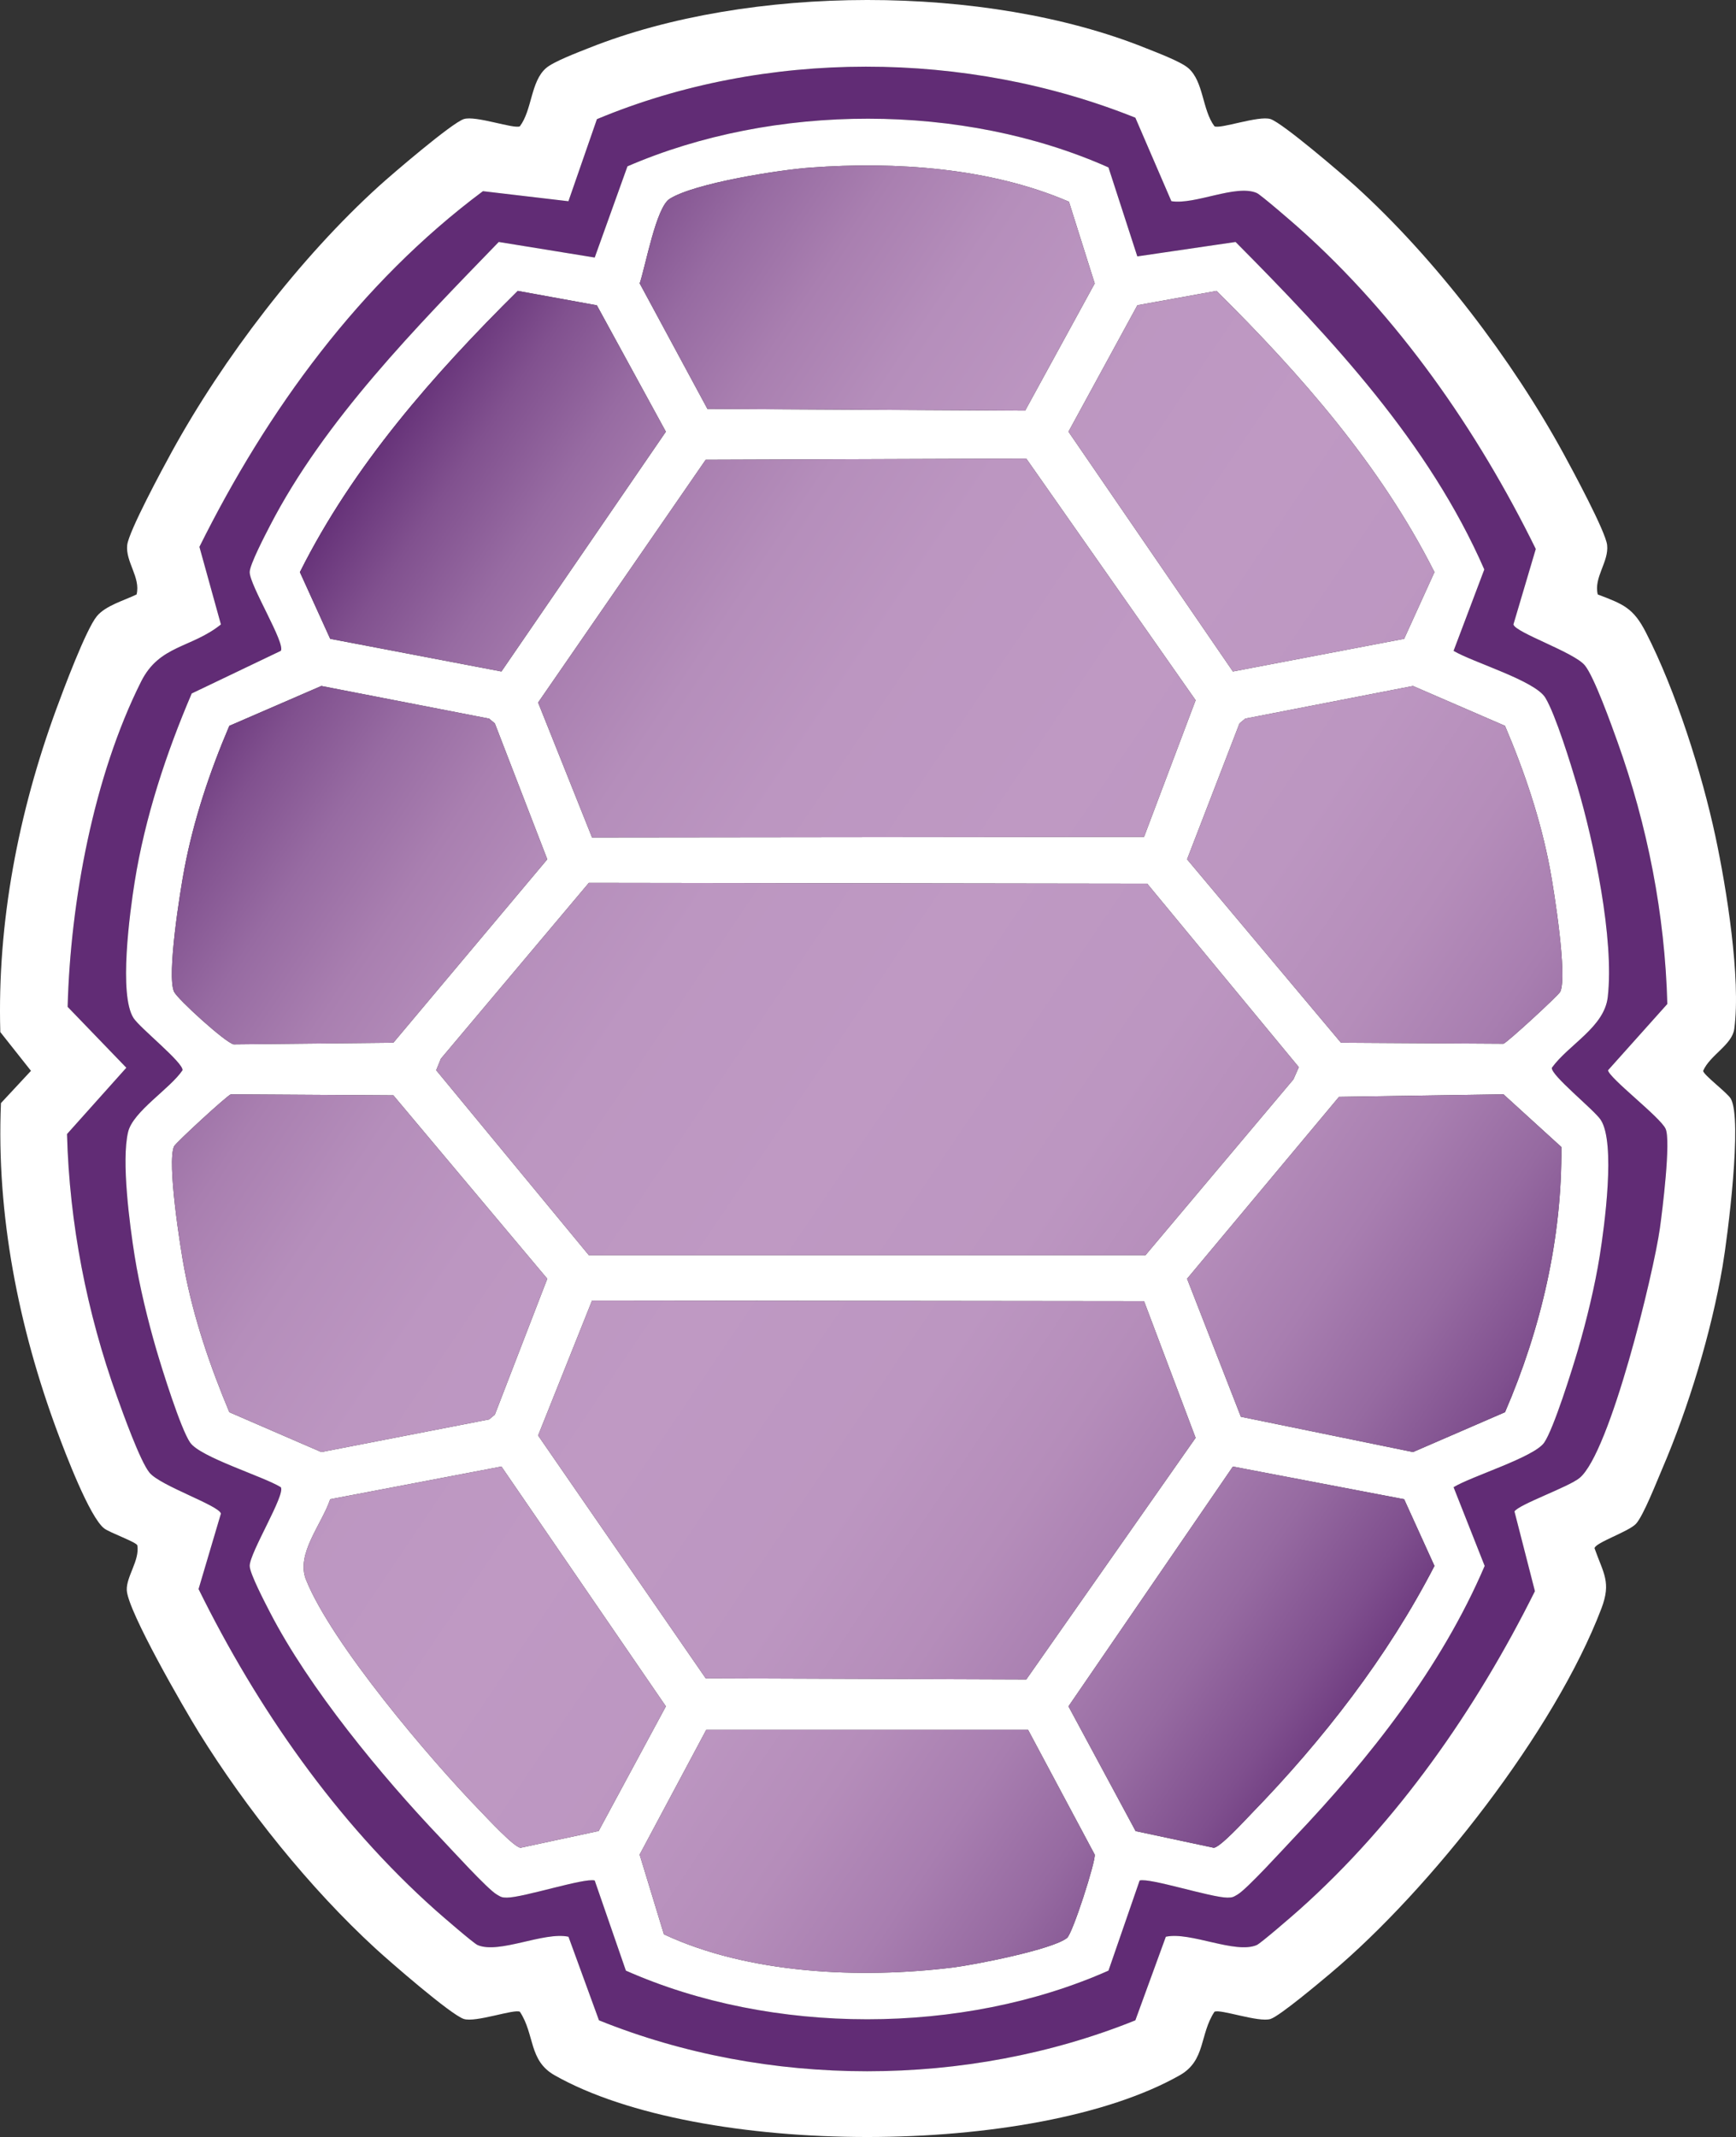 <?xml version="1.0" encoding="UTF-8"?><svg id="Layer_2" xmlns="http://www.w3.org/2000/svg" width="494.606" height="608.564" xmlns:xlink="http://www.w3.org/1999/xlink" viewBox="0 0 494.606 608.564"><rect x="0" y="0" width="494.606" height="608.564" fill="#333333" stroke="none"/><defs><style>.cls-1{fill:#fff;}.cls-2{fill:#612c75;}.cls-3{fill:url(#linear-gradient);}</style><linearGradient id="linear-gradient" x1="462.972" y1="449.999" x2="30.778" y2="158.48" gradientUnits="userSpaceOnUse"><stop offset=".06" stop-color="#612c75"/><stop offset=".064" stop-color="#632e76"/><stop offset=".115" stop-color="#7f4f8e"/><stop offset=".17" stop-color="#966aa1"/><stop offset=".229" stop-color="#a87eb0"/><stop offset=".296" stop-color="#b58dba"/><stop offset=".376" stop-color="#bc96c1"/><stop offset=".5" stop-color="#bf99c3"/><stop offset=".625" stop-color="#bc96c1"/><stop offset=".7" stop-color="#b58ebb"/><stop offset=".762" stop-color="#a97fb0"/><stop offset=".817" stop-color="#976ba2"/><stop offset=".867" stop-color="#81518f"/><stop offset=".913" stop-color="#653178"/><stop offset=".92" stop-color="#612c75"/></linearGradient></defs><g id="Layer_1_copy_5"><path class="cls-2" d="M332.165,551.536l-8.688,23.804c-47.992,19.34-104.829,19.34-152.82,0l-8.69-23.802c-7.016-1.509-19.762,4.995-25.885,2.369-1.151-.494-10.258-8.385-12.03-9.963-28.242-25.15-50.815-57.6-67.48-91.418l6.37-21.494c-.549-2.322-17.239-7.895-20.338-11.639-2.661-3.215-7.596-17.011-9.285-21.715-8.586-23.918-13.545-49.24-14.227-74.728l16.902-18.882-16.723-17.342c.79-29.99,7.414-65.705,20.941-92.65,5.233-10.423,14.263-9.462,22.73-16.247l-6.125-22.094c19.347-38.926,45.747-75.185,80.777-101.292l24.359,2.863,8.118-23.371c47.903-20.015,105.31-19.708,153.405-.415l10.261,23.768c6.749,1.095,18.382-4.879,24.314-2.335,1.151.494,10.258,8.385,12.03,9.963,28.244,25.152,50.846,57.569,67.484,91.421l-6.373,21.492c.549,2.322,17.239,7.895,20.338,11.639,2.661,3.215,7.596,17.011,9.285,21.715,8.586,23.918,13.545,49.24,14.227,74.728l-16.902,18.882c.408,2.304,14.917,13.361,16.41,16.656,1.553,3.428-.915,23.273-1.625,28.339-1.773,12.651-14.181,63.944-22.894,71.106-3.149,2.588-17.266,7.509-18.539,9.529l5.826,22.703c-16.737,33.594-39.126,65.786-67.236,90.818-1.771,1.577-10.879,9.469-12.03,9.963-6.121,2.625-18.871-3.876-25.886-2.371ZM315.813,47.68c-41.639-18.521-95.252-18.369-137.043-.309l-9.33,25.975-27.339-4.437c-23.349,24.107-49.673,50.746-65.207,80.85-1.303,2.524-5.755,11.031-5.755,13.172-0,3.799,10.31,20.381,8.859,22.42l-25.375,12.136c-7.295,17.047-13.338,35.352-16.266,53.734-1.354,8.499-4.576,32.145-.297,38.716,1.861,2.857,14.305,12.759,13.934,14.857-3.508,5.232-14.099,11.711-15.497,17.568-1.958,8.202.453,26.446,1.86,35.279,1.362,8.554,3.773,18.459,6.212,26.788,1.593,5.44,6.912,22.494,9.61,26.39,2.891,4.173,20.723,9.575,25.819,12.692,1.451,2.035-8.859,18.624-8.859,22.42 0,2.141,4.453,10.648,5.755,13.172,11.187,21.679,31.791,46.626,48.658,64.342,2.987,3.138,13.291,14.487,15.968,16.052,1.179.689,1.403.896,2.895.894,4.703-.008,22.16-5.711,25.024-4.875l8.881,25.666c41.675,18.478,95.813,18.475,137.494.002l8.879-25.667c2.864-.837,20.322,4.867,25.024,4.875,1.492.002,1.716-.205,2.895-.894,2.677-1.565,12.981-12.914,15.968-16.052,21.636-22.724,42.012-48.536,54.415-77.515l-8.861-22.419c5.096-3.117,22.928-8.519,25.819-12.692,2.698-3.895,8.018-20.95,9.61-26.39,2.439-8.329,4.849-18.234,6.212-26.788,1.354-8.499,4.576-32.145.297-38.716-1.861-2.857-14.305-12.759-13.934-14.857,4.82-6.643,14.949-11.557,15.927-20.138,1.884-16.536-3.931-44.059-8.735-60.263-1.771-5.973-6.13-20.141-9.041-24.959-2.952-4.885-20.591-10.055-26.155-13.357l8.757-23.175c-15.774-36.116-43.464-65.676-70.86-93.268l-27.999,4.109-8.22-25.338Z"/><path class="cls-1" d="M455.217,169.286c7.284,2.77,10.13,3.822,13.706,10.789,8.483,16.528,15.937,39.945,19.833,58.167,3.121,14.597,7.282,40.354,5.363,54.741-.609,4.569-6.918,7.465-8.873,11.958.007,1.12,6.915,6.262,7.875,7.935,3.361,5.859-.887,39.23-2.345,47.764-3.219,18.841-9.691,40.202-17.241,57.759-1.509,3.509-5.347,13.328-7.443,15.557-2.102,2.236-11.554,5.335-11.795,6.938,2.567,7.276,4.827,9.64,1.941,17.213-13.282,34.847-48.649,79.897-77.156,103.839-2.982,2.505-14.432,12.134-17.083,13.002-3.349,1.097-14.436-2.935-15.99-2.044-4.286,6.51-2.446,13.864-9.889,18.08-41.397,23.45-136.733,23.432-178.105,0-7.439-4.213-5.607-11.578-9.889-18.08-1.551-.891-12.641,3.14-15.99,2.044-3.716-1.216-21.122-16.371-25.083-20.003-18.797-17.233-36.953-39.916-50.401-61.599-4.101-6.612-20.278-34.55-20.53-40.503-.165-3.899,3.691-8.437,3.012-12.749-.216-.92-7.808-3.601-9.416-4.813-4.183-3.152-11.205-21.702-13.397-27.603C5.309,378.029-1.081,345.912.272,314.135l8.552-9.191L.089,293.908c-.911-31.367,5.202-62.661,15.96-91.995,2.016-5.498,8.455-22.701,11.555-26.445,2.503-3.023,7.855-4.498,11.312-6.182,1.204-4.859-3.214-9.302-2.668-14.088.448-3.924,10.102-21.807,12.646-26.44,14.681-26.735,36.552-55.368,59.158-75.842,3.745-3.391,20.656-17.881,24.083-19.003,3.35-1.097,14.436,2.935,15.99,2.044,3.513-4.71,3.053-12.708,7.427-16.542,2.168-1.9,9.176-4.526,12.249-5.751,45.551-18.161,113.007-18.277,158.535-.003,3.082,1.237,10.072,3.848,12.246,5.754,4.373,3.834,3.914,11.832,7.427,16.542,1.554.891,12.64-3.141,15.99-2.044,3.427,1.122,20.338,15.612,24.083,19.003,22.765,20.617,44.796,49.51,59.508,76.492,2.491,4.569,11.856,21.92,12.297,25.789.546,4.787-3.873,9.23-2.668,14.088ZM332.165,551.536c7.015-1.504,19.766,4.997,25.886,2.371,1.151-.494,10.258-8.385,12.03-9.963,28.11-25.032,50.498-57.224,67.236-90.818l-5.826-22.703c1.274-2.02,15.391-6.941,18.539-9.529,8.713-7.162,21.121-58.455,22.894-71.106.71-5.066,3.178-24.911,1.625-28.339-1.493-3.295-16.002-14.351-16.41-16.656l16.902-18.882c-.682-25.487-5.641-50.81-14.227-74.728-1.689-4.704-6.624-18.501-9.285-21.715-3.099-3.744-19.789-9.317-20.338-11.639l6.373-21.492c-16.638-33.852-39.24-66.269-67.484-91.421-1.771-1.577-10.879-9.469-12.03-9.963-5.931-2.544-17.565,3.43-24.314,2.335l-10.261-23.768c-48.095-19.294-105.502-19.6-153.405.415l-8.118,23.371-24.359-2.863c-35.03,26.107-61.43,62.366-80.777,101.292l6.125,22.094c-8.467,6.785-17.498,5.824-22.73,16.247-13.527,26.945-20.151,62.659-20.941,92.65l16.723,17.342-16.902,18.882c.682,25.487,5.641,50.81,14.227,74.728,1.689,4.704,6.624,18.501,9.285,21.715,3.099,3.744,19.789,9.318,20.338,11.639l-6.37,21.494c16.666,33.819,39.238,66.268,67.48,91.418,1.771,1.577,10.879,9.469,12.03,9.963,6.122,2.626,18.869-3.878,25.885-2.369l8.69,23.802c47.99,19.34,104.828,19.34,152.82,0l8.688-23.804ZM315.813,47.68l8.22,25.338,27.999-4.109c27.396,27.592,55.086,57.152,70.86,93.268l-8.757,23.175c5.564,3.301,23.203,8.472,26.155,13.357,2.912,4.818,7.271,18.985,9.041,24.959,4.803,16.204,10.618,43.728,8.735,60.263-.978,8.581-11.107,13.495-15.927,20.138-.372,2.098,12.073,11.999,13.934,14.857,4.28,6.571,1.057,30.217-.297,38.716-1.362,8.554-3.773,18.459-6.212,26.788-1.593,5.44-6.912,22.494-9.61,26.39-2.891,4.173-20.723,9.575-25.819,12.692l8.861,22.419c-12.403,28.98-32.779,54.791-54.415,77.515-2.987,3.138-13.291,14.487-15.968,16.052-1.179.689-1.403.896-2.895.894-4.703-.008-22.16-5.711-25.024-4.875l-8.879,25.667c-41.681,18.473-95.819,18.476-137.494-.002l-8.881-25.666c-2.864-.837-20.322,4.867-25.024,4.875-1.492.002-1.716-.205-2.895-.894-2.677-1.565-12.981-12.914-15.968-16.052-16.868-17.715-37.471-42.662-48.658-64.342-1.303-2.524-5.755-11.031-5.755-13.172-0-3.797,10.311-20.385,8.859-22.42-5.096-3.117-22.928-8.519-25.819-12.692-2.698-3.895-8.018-20.95-9.61-26.39-2.439-8.329-4.849-18.234-6.212-26.788-1.407-8.833-3.817-27.076-1.86-35.279,1.398-5.857,11.988-12.336,15.497-17.568.372-2.098-12.073-11.999-13.934-14.857-4.28-6.571-1.057-30.217.297-38.716,2.928-18.382,8.972-36.687,16.266-53.734l25.375-12.136c1.45-2.04-8.859-18.622-8.859-22.42 0-2.141,4.453-10.648,5.755-13.172,15.534-30.104,41.858-56.743,65.207-80.85l27.339,4.437,9.33-25.975c41.791-18.06,95.404-18.212,137.043.309ZM230.863,47.727c-8.882.649-33.022,4.415-40.087,8.913-3.856,2.455-6.825,19.025-8.522,24.061l19.299,35.743,90.526.499,19.82-36.225-7.343-23.277c-22.504-9.692-49.366-11.491-73.693-9.714ZM142.866,191.225l46.851-68.288-19.662-35.994-22.537-4.101c-23.998,23.768-46.837,49.666-62.079,80.088l8.637,18.991,48.79,9.304ZM351.268,191.225l48.79-9.304,8.637-18.991c-15.316-30.393-38.077-56.311-62.079-80.088l-22.559,4.079-19.64,36.016,46.851,68.288ZM325.957,238.315l14.688-38.914-48.241-68.807-91.343.33-47.749,69.143,15.366,38.427,157.279-.179ZM65.337,206.701c-5.565,13.028-10.161,26.717-12.807,40.693-1.208,6.379-5.063,30.349-2.946,35.018.936,2.063,14.662,14.55,17.004,14.997l45.488-.469,43.852-52.23-14.939-38.702-1.635-1.365-47.801-9.297-26.217,11.355ZM428.797,206.701l-26.217-11.355-47.801,9.297-1.635,1.365-14.935,38.701,43.848,52.231,46.304.286c1.052-.312,15.734-13.815,16.187-14.814,2.054-4.523-1.767-28.754-2.946-35.018-2.629-13.976-7.256-27.664-12.807-40.693ZM326.86,251.647l-159.088-.235-42.159,50.078-1.34,3.284,43.499,52.674h158.589l42.149-50.067,1.539-3.477-43.189-52.257ZM65.337,402.16l26.217,11.355,47.801-9.297,1.635-1.365,14.937-38.7-43.85-52.232-46.304-.286c-1.052.312-15.734,13.815-16.187,14.814-2.048,4.51,1.761,28.771,2.946,35.018,2.645,13.953,7.337,27.662,12.807,40.693ZM444.85,326.637l-16.488-15.002-46.867.723-43.287,51.795,15.331,39.305,49.041,10.056,26.217-11.355c10.235-23.666,16.299-49.639,16.054-75.522ZM325.957,370.546l-157.279-.179-15.366,38.427,47.749,69.143,91.343.33,48.241-68.807-14.688-38.914ZM142.866,417.636l-48.79,9.304c-2.351,7.093-9.838,15.575-6.903,22.894,7.282,18.159,35.238,51.04,49.381,65.611,1.979,2.039,9.987,10.721,11.786,10.751l22.224-4.77,19.154-35.503-46.851-68.288ZM351.268,417.636l-46.851,68.288,19.132,35.524,22.246,4.748c1.801-.03,8.893-7.804,10.786-9.751,20.28-20.863,38.764-44.626,52.115-70.514l-8.638-18.991-48.79-9.304ZM292.908,492.594h-91.682l-18.991,35.549,6.921,22.698c24.138,11.308,55.981,12.7,82.282,9.461,6.133-.755,28.425-5.098,32.575-8.425,1.61-1.291,8.193-21.829,7.885-23.734l-18.991-35.549Z"/><path class="cls-3" d="M326.86,251.647l43.189,52.257-1.539,3.477-42.149,50.067h-158.589l-43.499-52.674,1.34-3.284,42.159-50.078,159.088.235ZM168.678,370.367l-15.366,38.427,47.749,69.143,91.343.33,48.241-68.807-14.688-38.914-157.279-.179ZM340.645,199.401l-48.241-68.807-91.343.33-47.749,69.143,15.366,38.427,157.279-.179,14.688-38.914ZM52.531,247.394c-1.208,6.379-5.063,30.349-2.946,35.018.936,2.063,14.662,14.55,17.004,14.997l45.488-.469,43.852-52.23-14.939-38.702-1.635-1.365-47.801-9.297-26.217,11.355c-5.565,13.028-10.161,26.717-12.807,40.693ZM91.554,413.515l47.801-9.297,1.635-1.365,14.937-38.7-43.85-52.232-46.304-.286c-1.052.312-15.734,13.815-16.187,14.814-2.048,4.51,1.761,28.771,2.946,35.018,2.645,13.953,7.337,27.662,12.807,40.693l26.217,11.355ZM402.58,195.346l-47.801,9.297-1.635,1.365-14.935,38.701,43.848,52.231,46.304.286c1.052-.312,15.734-13.815,16.187-14.814,2.054-4.523-1.767-28.754-2.946-35.018-2.629-13.976-7.256-27.664-12.807-40.693l-26.217-11.355ZM428.362,311.635l-46.867.723-43.287,51.795,15.331,39.305,49.041,10.056,26.217-11.355c10.235-23.666,16.299-49.639,16.054-75.522l-16.488-15.002ZM190.776,56.64c-3.856,2.455-6.825,19.025-8.522,24.061l19.299,35.743,90.526.499,19.82-36.225-7.343-23.277c-22.504-9.692-49.366-11.491-73.693-9.714-8.882.649-33.022,4.415-40.087,8.913ZM201.226,492.594l-18.991,35.549,6.921,22.698c24.138,11.308,55.981,12.7,82.282,9.461,6.133-.755,28.425-5.098,32.575-8.425,1.61-1.291,8.193-21.829,7.885-23.734l-18.991-35.549h-91.682ZM304.418,485.924l19.132,35.524,22.246,4.748c1.801-.03,8.893-7.804,10.786-9.751,20.28-20.863,38.764-44.626,52.115-70.514l-8.638-18.991-48.79-9.304-46.851,68.288ZM94.076,426.939c-2.351,7.093-9.838,15.575-6.903,22.894,7.282,18.159,35.238,51.04,49.381,65.611,1.979,2.039,9.987,10.721,11.786,10.751l22.224-4.77,19.154-35.503-46.851-68.288-48.79,9.304ZM189.716,122.937l-19.662-35.994-22.537-4.101c-23.998,23.768-46.837,49.666-62.079,80.088l8.637,18.991,48.79,9.304,46.851-68.288ZM400.058,181.922l8.637-18.991c-15.316-30.393-38.077-56.311-62.079-80.088l-22.559,4.079-19.64,36.016,46.851,68.288,48.79-9.304Z"/></g></svg>